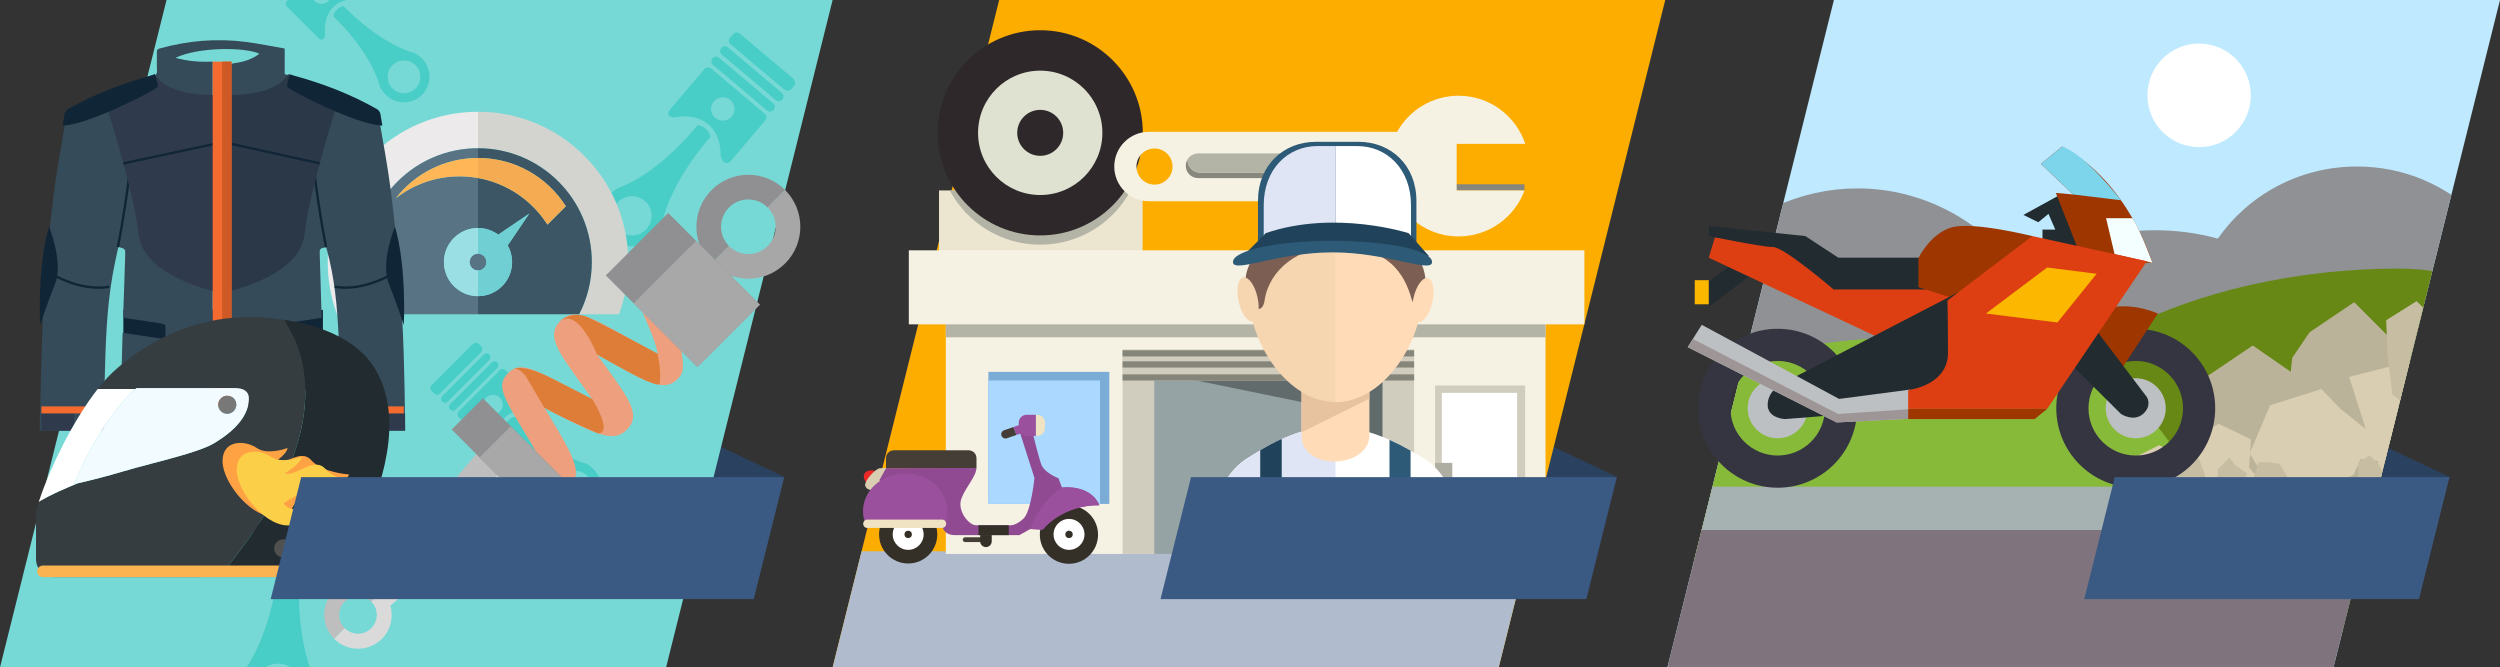 <?xml version="1.0" encoding="utf-8"?>
<!-- Generator: Adobe Illustrator 16.0.0, SVG Export Plug-In . SVG Version: 6.00 Build 0)  -->
<!DOCTYPE svg PUBLIC "-//W3C//DTD SVG 1.1//EN" "http://www.w3.org/Graphics/SVG/1.1/DTD/svg11.dtd">
<svg version="1.1" id="Layer_1" xmlns="http://www.w3.org/2000/svg" xmlns:xlink="http://www.w3.org/1999/xlink" x="0px" y="0px"
	 width="599px" height="159.902px" viewBox="0 0 599 159.902" enable-background="new 0 0 599 159.902" xml:space="preserve">
<rect x="0" y="0" width="599" height="159.902" fill="#333333" stroke="none"/>
<g>
	<polygon fill="#2B4160" points="587.354,114.497 572.308,107.37 569.839,117.262 	"/>
	<polygon fill="#2B4160" points="387.32,114.216 368.029,105.079 368.029,117.262 	"/>
	<polygon fill="#2B4160" points="187.822,114.216 168.532,105.079 168.532,117.262 	"/>
	<polygon fill="#BEE9FF" points="439.402,0 599,0 559.101,159.902 399.503,159.902 	"/>
	<polygon fill="#FCAD00" points="239.397,0 398.995,0 359.095,159.902 199.498,159.902 	"/>
	<polygon fill="#77D9D5" points="39.9,0 199.498,0 159.598,159.902 0,159.902 	"/>
	<g>
		<g>
			<defs>
				<polygon id="SVGID_1_" points="439.402,0 599,0 559.101,159.902 399.503,159.902 				"/>
			</defs>
			<clipPath id="SVGID_2_">
				<use xlink:href="#SVGID_1_"  overflow="visible"/>
			</clipPath>
			<g clip-path="url(#SVGID_2_)">
				<g>
					<path fill="#8F9194" d="M564.735,39.895c-13.854,0-26.072,6.848-33.342,17.279c-4.706-1.3-9.752-2.01-15.006-2.01
						c-12.457,0-23.761,3.969-32.057,10.416c-9.254-12.461-23.406-20.437-39.275-20.437c-27.884,0-50.488,24.625-50.488,55.001
						s22.604,55.001,50.488,55.001c20.397,0,37.961-13.173,45.931-32.133c7.285,3.868,16.011,6.122,25.401,6.122
						c13.706,0,26.017-4.803,34.458-12.428c4.33,1.56,9.005,2.406,13.889,2.406c22.295,0,40.365-17.736,40.365-39.609
						C605.102,57.625,587.03,39.895,564.735,39.895z"/>
					<path fill="#678815" d="M619.274,109.927c0,22.533-24.677,40.803-55.108,40.803s-81.956-18.387-81.956-40.924
						c0-22.534,42.392-45.454,92.525-45.454C605.168,64.351,619.274,87.394,619.274,109.927z"/>
					<path fill="#87BA39" d="M524.724,121.618c0,22.538-29.03,40.802-64.839,40.802c-35.808,0-60.91-27.69-60.91-50.224
						c0-22.538,25.103-31.382,60.91-31.382C495.693,80.814,524.724,99.083,524.724,121.618z"/>
					<rect x="399.691" y="126.632" fill="#7F737D" width="208.269" height="46.53"/>
					<g>
						<g>
							<polygon fill="#BBB29A" points="547.202,104.409 549.212,85.753 553.389,79.606 564.065,72.403 576.39,84.754 
								572.573,91.398 595.751,119.293 568.096,124.663 							"/>
						</g>
						<g>
							<polygon fill="#BBB29A" points="522.896,114.789 524.902,96.13 529.079,89.987 539.755,82.784 550.019,89.87 
								548.263,101.779 550.288,110.977 538.917,116.698 							"/>
						</g>
						<g>
							<polygon fill="#D9CEB1" points="543.912,116.551 539.014,108.672 543.912,97.094 556.202,93.216 560.725,97.907 
								568.4,104.044 563.882,113.769 555.593,117.937 							"/>
						</g>
						<g>
							<polygon fill="#D9CEB1" points="565.162,109.927 567.364,104.439 562.852,90.302 577.457,86.591 581.979,91.281 
								589.655,97.424 585.136,107.149 576.847,111.318 							"/>
						</g>
						<g>
							<polygon fill="#D9CEB1" points="569.106,115.632 570.715,104.617 572.451,98.983 580.238,93.728 584.883,98.983 
								587.599,106.149 589.076,112.855 580.786,117.023 							"/>
						</g>
						<g>
							<polygon fill="#D9CEB1" points="521.445,116.677 523.582,108.251 526.556,104.119 531.648,101.571 539.333,105.281 
								538.902,112.074 540.973,114.409 533.125,118.069 							"/>
						</g>
						<g>
							<polygon fill="#D9CEB1" points="507.104,121.779 509.241,113.353 512.221,109.216 517.312,106.668 524.993,110.384 
								524.562,117.175 526.632,119.51 518.784,123.171 							"/>
						</g>
						<g>
							<polygon fill="#D9CEB1" points="587.213,115.378 587.507,112.343 588.167,109.231 591.792,106.784 593.416,109.896 
								594.68,113.231 595.37,116.353 591.507,118.298 							"/>
						</g>
						<g>
							<polygon fill="#C6BDA2" points="563.994,117.023 565.075,113.998 564.948,110.875 567.75,109.119 570.197,111.541 
								571.461,114.876 572.152,118.003 568.288,119.942 							"/>
						</g>
						<g>
							<polygon fill="#C6BDA2" points="573.188,94.418 572.045,84.87 571.73,76.728 579.02,72.149 585.4,78.464 588.7,87.16 
								590.492,95.302 580.431,100.358 							"/>
						</g>
						<g>
							<polygon fill="#C6BDA2" points="520.688,115.49 521.764,112.47 521.643,109.343 524.44,107.586 526.892,110.013 
								528.156,113.349 528.841,116.47 524.983,118.41 							"/>
						</g>
						<g>
							<polygon fill="#C6BDA2" points="541.135,110.78 543.623,110.744 546.217,111.149 548.658,115.251 546.359,117.632 
								543.831,119.607 541.405,120.851 539.339,116.399 							"/>
						</g>
						<g>
							<polygon fill="#C6BDA2" points="534.156,109.627 535.542,111.464 538.389,113.379 537.298,117.053 534.896,115.845 
								533.359,116.505 531.43,116.257 531.379,112.475 							"/>
						</g>
						<g>
							<polygon fill="#C6BDA2" points="518.175,116.647 516.617,116.19 514.079,116.47 513.485,113.479 515.48,112.982 
								516.252,111.718 517.602,110.851 518.979,113.292 							"/>
						</g>
						<g>
							<polygon fill="#C6BDA2" points="598.035,114.078 599.584,114.719 602.177,114.719 602.562,117.811 600.503,118.095 
								599.63,119.287 598.198,120.018 596.98,117.394 							"/>
						</g>
					</g>
					<rect x="404.69" y="116.607" fill="#A6B1B1" width="208.269" height="10.381"/>
				</g>
			</g>
		</g>
		<g>
			<defs>
				<polygon id="SVGID_3_" points="439.402,0 599,0 559.101,159.902 399.503,159.902 				"/>
			</defs>
			<clipPath id="SVGID_4_">
				<use xlink:href="#SVGID_3_"  overflow="visible"/>
			</clipPath>
			<path clip-path="url(#SVGID_4_)" fill="none" d="M585.096,82.129c0,46.702-37.781,84.556-84.393,84.556
				c-46.61,0-84.394-37.854-84.394-84.556c0-46.695,37.783-84.551,84.394-84.551C547.312-2.422,585.096,35.433,585.096,82.129z"/>
		</g>
		<g>
			<defs>
				<polygon id="SVGID_5_" points="439.402,0 599,0 559.101,159.902 399.503,159.902 				"/>
			</defs>
			<clipPath id="SVGID_6_">
				<use xlink:href="#SVGID_5_"  overflow="visible"/>
			</clipPath>
			<ellipse clip-path="url(#SVGID_6_)" fill="#FFFFFF" cx="526.907" cy="22.843" rx="12.386" ry="12.412"/>
		</g>
	</g>
	<g>
		<polygon fill="#222C30" points="421.457,64.469 409.416,73.504 409.416,67.479 416.944,61.743 		"/>
		<rect x="406.061" y="67.133" fill="#FCB700" width="3.355" height="5.772"/>
		<polygon fill="#DD3F12" points="450.808,81.221 409.416,61.743 410.899,56.864 432.747,59.012 446.478,67.479 468.682,64.844 
			468.682,77.266 		"/>
		<path fill="#222C30" d="M461.413,69.362h-22.082c0,0-11.854-10.163-14.488-10.163c-2.634,0-15.427-2.634-15.427-2.634v-2.438
			l23.143,2.438l7.899,5.178h20.955V69.362L461.413,69.362z"/>
		<path fill="#9E3600" d="M486.931,56.565c0,0-14.3-3.574-19.381-2.067c-5.076,1.503-7.897,7.336-7.897,7.336v6.964l9.405,3.011
			C469.057,71.809,487.307,61.271,486.931,56.565z"/>
		<polygon fill="#222C30" points="493.951,46.473 484.804,51.494 488.373,53.25 490.815,51.24 492.444,55.006 489.378,55.006 
			489.378,59.022 499.221,61.778 		"/>
		<path fill="#9E3600" d="M515.714,62.966c0,0-5.645-19.381-21.635-27.848l-5.076,4.137l7.711,7.341l-4.137-0.377l5.146,13.048
			C497.723,59.266,501.794,63.535,515.714,62.966z"/>
		<path fill="#F4FFFF" d="M510.931,52.286h-6.314l2.031,8.604l9.065,2.075C515.714,62.966,513.206,55.91,510.931,52.286z"/>
		<path fill="#353542" d="M511.724,109.145c-6.254,0-11.324-5.071-11.324-11.331c0-6.253,5.071-11.33,11.324-11.33
			c6.26,0,11.33,5.076,11.33,11.33C523.054,104.074,517.982,109.145,511.724,109.145z M511.724,78.773
			c-10.513,0-19.041,8.522-19.041,19.041s8.528,19.046,19.041,19.046c10.519,0,19.041-8.527,19.041-19.046
			S522.242,78.773,511.724,78.773z"/>
		<path fill="#BCC0C3" d="M518.912,97.814c0,3.976-3.218,7.192-7.188,7.192c-3.969,0-7.188-3.217-7.188-7.192
			c0-3.968,3.219-7.188,7.188-7.188C515.694,90.627,518.912,93.846,518.912,97.814z"/>
		<path fill="#9E3600" d="M499.348,76.139c0,0,6.96-5.428,17.686-1.021L506.495,91.19L499.348,76.139z"/>
		<path fill="#222C30" d="M500.85,77.266l13.55,17.879c0,0,1.314,2.064-0.939,4.045c-2.259,1.974-5.27,0-5.27,0l-15.239-15.147
			L500.85,77.266z"/>
		<path fill="#353542" d="M425.934,109.145c-6.259,0-11.324-5.071-11.324-11.331c0-6.253,5.065-11.33,11.324-11.33
			c6.256,0,11.325,5.076,11.325,11.33C437.26,104.074,432.189,109.145,425.934,109.145z M425.934,78.773
			c-10.518,0-19.041,8.522-19.041,19.041s8.523,19.046,19.041,19.046c10.514,0,19.041-8.527,19.041-19.046
			C444.976,87.296,436.448,78.773,425.934,78.773z"/>
		<path fill="#BCC0C3" d="M433.123,97.814c0,3.976-3.219,7.192-7.188,7.192c-3.969,0-7.188-3.217-7.188-7.192
			c0-3.968,3.219-7.188,7.188-7.188C429.904,90.627,433.123,93.846,433.123,97.814z"/>
		<path fill="#222C30" d="M469.215,70.017l-42.676,22.116c0,0-3.01,1.691-3.01,4.89c0,3.204,4.137,3.391,4.137,3.391l30.853-2.446
			l15.335-16.371L469.215,70.017z"/>
		<g>
			<polygon fill="#BCC0C3" points="440.057,101.221 404.371,83.18 407.741,77.824 440.646,95.582 457.616,93.348 459.879,100.216 
							"/>
		</g>
		<g>
			<polygon fill="#9E9596" points="440.057,101.221 404.371,83.18 405.604,81.221 440.397,99.19 458.519,97.967 459.879,100.216 			
				"/>
		</g>
		<path fill="#DD3F12" d="M466.611,71.997l20.319-15.432l27.469,6.024l-23.895,35.377h-33.3v-4.518c0,0,9.533-1.005,9.533-8.909
			C466.738,76.641,466.611,71.997,466.611,71.997z"/>
		<polygon fill="#9E3600" points="487.494,100.413 457.205,100.413 457.205,97.967 490.505,97.967 		"/>
		<polygon fill="#FCB700" points="502.358,65.6 492.951,77.266 475.829,75.119 490.505,64.093 		"/>
		<path fill="#7DD5EC" d="M496.713,46.595l11.478,1.39c0,0-8.589-11.117-14.112-12.868l-5.076,4.137L496.713,46.595z"/>
	</g>
	<g>
		<g>
			<defs>
				<polygon id="SVGID_8_" points="239.397,0 398.995,0 359.095,159.902 199.498,159.902 				"/>
			</defs>
			<clipPath id="SVGID_9_">
				<use xlink:href="#SVGID_8_"  overflow="visible"/>
			</clipPath>
			<rect x="188.462" y="132.079" clip-path="url(#SVGID_9_)" fill="#B0BCCE" width="215.046" height="32.793"/>
		</g>
	</g>
	<g>
		<rect x="226.62" y="69.515" fill="#F6F2E3" width="143.688" height="63.203"/>
		<rect x="226.62" y="69.515" fill="#B4B4A6" width="143.688" height="11.304"/>
		<rect x="343.846" y="92.353" fill="#D0CCBE" width="21.584" height="40.365"/>
		<rect x="345.461" y="94.13" fill="#FFFFFF" width="18.036" height="38.589"/>
		<rect x="224.991" y="45.631" fill="#ECE5D0" width="48.783" height="26.908"/>
		<path fill="#B4B4A6" d="M249.235,58.626c9.386,0,17.538-5.264,21.675-12.995h-43.351
			C231.702,53.362,239.854,58.626,249.235,58.626z"/>
		<rect x="236.818" y="89.098" fill="#7BACD5" width="28.975" height="31.641"/>
		<rect x="236.818" y="91.169" fill="#AAD8FF" width="26.747" height="29.57"/>
		<rect x="321.744" y="46.078" fill="#B4B4A6" width="6.431" height="17"/>
		<path fill="#2E282A" d="M273.814,31.829c0,13.573-11.006,24.579-24.579,24.579c-13.574,0-24.575-11.005-24.575-24.579
			c0-13.58,11-24.584,24.575-24.584C262.809,7.244,273.814,18.249,273.814,31.829z"/>
		<path fill="#DFE2D1" d="M264.129,31.829c0,8.223-6.665,14.895-14.894,14.895c-8.224,0-14.894-6.672-14.894-14.895
			c0-8.229,6.669-14.899,14.894-14.899C257.464,16.929,264.129,23.6,264.129,31.829z"/>
		<circle fill="#2E282A" cx="249.235" cy="31.829" r="5.508"/>
		<rect x="268.971" y="83.779" fill="#D0CDBF" width="69.85" height="48.939"/>
		<rect x="276.57" y="89.098" fill="#95A3A4" width="54.651" height="43.62"/>
		<polygon fill="#616B6B" points="331.222,129.171 316.217,97.231 276.57,89.098 331.222,89.098 		"/>
		<rect x="268.971" y="83.779" fill="#D0CDBF" width="69.85" height="7.391"/>
		<rect x="268.971" y="89.693" fill="#86857A" width="69.85" height="1.477"/>
		<rect x="268.971" y="83.925" fill="#86857A" width="69.85" height="1.479"/>
		<rect x="268.971" y="86.585" fill="#86857A" width="69.85" height="1.482"/>
		<rect x="345.461" y="44.153" fill="#87877D" width="19.812" height="1.478"/>
		<path fill="#F6F2E3" d="M276.622,44.229c-2.386,0-4.325-1.939-4.325-4.325c0-2.392,1.939-4.325,4.325-4.325
			c2.385,0,4.324,1.935,4.324,4.325C280.946,42.291,279.007,44.229,276.622,44.229z M349.019,34.468h16.433
			c-2.229-6.701-8.543-11.532-15.99-11.532c-6.325,0-11.838,3.491-14.716,8.648h-59.453c-4.594,0-8.315,3.728-8.315,8.32
			c0,4.589,3.721,8.314,8.315,8.314h59.58c2.913,5.035,8.354,8.428,14.589,8.428c7.254,0,13.438-4.584,15.812-11.017h-16.255V34.468
			z"/>
		<rect x="217.752" y="59.976" fill="#F6F2E3" width="161.867" height="17.741"/>
		<rect x="343.846" y="110.912" fill="#AFAEA2" width="4.122" height="4.213"/>
		<g>
			<path fill="#87877D" d="M329.201,41.346H287.51c-1.63,0-2.955-1.325-2.955-2.959c0-0.083,0.005-0.163,0.01-0.244
				c-0.285,0.457-0.452,0.995-0.452,1.573c0,1.635,1.32,2.959,2.955,2.959h41.686c1.553,0,2.823-1.197,2.944-2.715
				C331.176,40.788,330.252,41.346,329.201,41.346z"/>
			<path fill="#B4B4A6" d="M287.51,41.346h41.691c1.051,0,1.975-0.559,2.498-1.386c0.01-0.082,0.015-0.164,0.015-0.244
				c0-1.635-1.325-2.954-2.959-2.954h-41.686c-1.056,0-1.975,0.553-2.502,1.381c-0.006,0.081-0.01,0.161-0.01,0.244
				C284.555,40.021,285.88,41.346,287.51,41.346z"/>
		</g>
	</g>
	<g>
		<g>
			<path fill="#FFFFFF" d="M298.475,110.053c-5.67,3.686-8.021,11.595-11.346,20.965c4.548,3.173,9.574,5.707,14.949,7.468
				c4.97-4.188,11.671-2.691,17.929-2.691c5.279-8.213,12.29-2.48,17.936,2.691c5.354-1.757,10.365-4.279,14.898-7.438
				c-3.314-9.41-5.624-17.4-11.365-20.995c-9.817-6.147-15.727-7.62-21.523-7.701C314.029,102.271,308.221,103.724,298.475,110.053z
				"/>
			<path fill="#E0E5F6" d="M298.475,110.053c-5.67,3.686-8.021,11.595-11.346,20.965c4.528,3.157,9.533,5.686,14.889,7.446
				c5.65,1.863,11.691-2.324,17.971-2.324v-33.788h-0.036C314.029,102.271,308.221,103.724,298.475,110.053z"/>
			<path fill="#2D5A77" d="M307.049,105.231v25.025h25.874v-24.868c1.563,0.7,3.233,1.548,5.051,2.572v30.515
				c-5.792,1.902-11.888,2.862-17.984,2.862c-4.457-4.07-12.179-4.472-17.99-6.386v-27.076
				C303.814,106.814,305.484,105.942,307.049,105.231z"/>
			<path fill="#20435B" d="M307.049,105.231v25.025h12.939v11.082c-6.143,0-12.179-0.964-17.99-2.878v-30.584
				C303.814,106.814,305.484,105.942,307.049,105.231z"/>
		</g>
		<path fill="#FFDCB7" d="M311.845,80.743h16.265v23.528c0,7.938-16.265,8.854-16.265,0V80.743z"/>
		<polygon fill="#E7C49F" points="328.105,95.515 328.105,92.505 311.845,92.505 311.845,103.581 		"/>
		<path fill="#F6D5B1" d="M319.973,50.818c34.448,0,20.483,45.509,0,45.509C299.495,96.327,285.53,50.818,319.973,50.818z"/>
		<path fill="#FFDCB7" d="M319.973,50.818c34.448,0,20.483,45.509,0,45.509V50.818z"/>
		<path fill="#7C5E53" d="M302.998,71.991c-0.583,4.087-4.249,1.396-4.518-2.381s0.101-4.417,1.583-7.924
			c1.482-3.503,10.112-8.7,20.067-8.7c9.95,0,18.488,6.543,19.97,9.239c1.482,2.699,1.812,5.618,1.138,8.045
			c-0.676,2.427-2.248,4.117-3.097,1.132c-2.903-10.198-10.371-12.178-17.757-12.305C311.307,58.935,304.064,64.555,302.998,71.991z
			"/>
		<g>
			
				<ellipse transform="matrix(-0.976 -0.217 0.217 -0.976 658.133 215.89)" fill="#FFDCB7" cx="340.943" cy="71.739" rx="2.322" ry="5.384"/>
			<path fill="#F6D5B1" d="M297.865,66.479c-1.254,0.278-1.751,2.856-1.101,5.761c0.645,2.904,2.183,5.03,3.436,4.752
				c1.255-0.28,1.745-2.859,1.102-5.762C300.657,68.327,299.115,66.199,297.865,66.479z"/>
		</g>
		<path fill="#2D5A77" d="M339.374,58.448h-37.965v-10.28c0-8.676,6.203-14.188,13.853-14.188h10.26
			c7.649,0,13.853,5.512,13.853,14.188V58.448z"/>
		<g>
			<path fill="#E0E5F6" d="M315.668,34.996c-7.112,0-12.879,5.512-12.879,14.188v10.278h17.183V34.996H315.668z"/>
			<path fill="#FFFFFF" d="M338.074,49.184c0-8.676-5.767-14.188-12.878-14.188h-5.225v24.467h18.103V49.184z"/>
		</g>
		<path fill="#20435B" d="M342.425,61.412l-4.929-5.548c0,0-17.701-5.68-34.229,0l-4.869,4.915
			C298.399,60.779,320.739,56.748,342.425,61.412z"/>
		<path fill="#2D5A77" d="M319.267,60.464c13.144,0,23.858,5.111,23.858,2.314c0-2.802-10.716-5.082-23.858-5.082
			c-13.137,0-23.854,2.28-23.854,5.082C295.414,65.575,306.13,60.464,319.267,60.464z"/>
	</g>
	<g>
		<g>
			<defs>
				<polygon id="SVGID_10_" points="39.9,0 199.498,0 159.598,159.902 0,159.902 				"/>
			</defs>
			<clipPath id="SVGID_11_">
				<use xlink:href="#SVGID_10_"  overflow="visible"/>
			</clipPath>
			<path clip-path="url(#SVGID_11_)" fill="#49CDC7" d="M74.256-15.32c0.365,0.364,0.173,1.091-0.193,1.457l-9.802,9.821
				c-0.366,0.366-0.924,0.396-1.29,0.031l-0.7-0.706c-0.365-0.365-0.365-0.954,0-1.325l9.797-9.816
				c0.365-0.366,1.122-0.528,1.487-0.163L74.256-15.32z"/>
		</g>
		<g>
			<defs>
				<polygon id="SVGID_12_" points="39.9,0 199.498,0 159.598,159.902 0,159.902 				"/>
			</defs>
			<clipPath id="SVGID_13_">
				<use xlink:href="#SVGID_12_"  overflow="visible"/>
			</clipPath>
			<path clip-path="url(#SVGID_13_)" fill="#49CDC7" d="M76.139-13.437c0.366,0.365,0.366,0.959,0,1.326l-9.965,9.983
				c-0.365,0.365-0.959,0.365-1.319,0l-0.01-0.004c-0.366-0.366-0.366-0.959,0-1.326l9.964-9.983c0.366-0.366,0.96-0.366,1.325,0
				L76.139-13.437z"/>
		</g>
		<g>
			<defs>
				<polygon id="SVGID_14_" points="39.9,0 199.498,0 159.598,159.902 0,159.902 				"/>
			</defs>
			<clipPath id="SVGID_15_">
				<use xlink:href="#SVGID_14_"  overflow="visible"/>
			</clipPath>
			<path clip-path="url(#SVGID_15_)" fill="#49CDC7" d="M78.048-11.518c0.366,0.365,0.366,0.959,0,1.324l-9.96,9.98
				c-0.365,0.365-0.959,0.365-1.325,0l-0.005-0.006c-0.365-0.366-0.365-0.959,0-1.324l9.965-9.979c0.366-0.365,0.955-0.37,1.32,0
				L78.048-11.518z"/>
		</g>
		<g>
			<defs>
				<polygon id="SVGID_16_" points="39.9,0 199.498,0 159.598,159.902 0,159.902 				"/>
			</defs>
			<clipPath id="SVGID_17_">
				<use xlink:href="#SVGID_16_"  overflow="visible"/>
			</clipPath>
			<path clip-path="url(#SVGID_17_)" fill="#49CDC7" d="M78.667,0.238c-0.914,0.914-2.391,0.914-3.305,0
				c-0.914-0.914-0.914-2.396,0-3.309c0.914-0.92,2.391-0.92,3.305-0.006C79.581-2.158,79.581-0.675,78.667,0.238z M68.753,0.238
				c-0.361,0.365-0.361,0.96,0,1.325l7.604,7.613c0.36,0.366,0.883,0.437,1.152,0.162c0.274-0.269,0.442-0.914,0.37-1.421
				c0,0-0.518-3.721,1.944-6.191c2.462-2.468,6.178-1.949,6.178-1.949c0.513,0.071,1.229-0.168,1.589-0.534
				c0.365-0.366,0.365-0.959,0-1.325l-7.599-7.613c-0.365-0.366-0.959-0.366-1.325,0L68.753,0.238z"/>
		</g>
		<g>
			<defs>
				<polygon id="SVGID_18_" points="39.9,0 199.498,0 159.598,159.902 0,159.902 				"/>
			</defs>
			<clipPath id="SVGID_19_">
				<use xlink:href="#SVGID_18_"  overflow="visible"/>
			</clipPath>
			<path clip-path="url(#SVGID_19_)" fill="#49CDC7" d="M99.571,21.179c-1.528,1.532-4.005,1.532-5.538,0
				c-1.528-1.529-1.528-4.017,0-5.544c1.533-1.533,4.01-1.533,5.538,0C101.099,17.163,101.099,19.65,99.571,21.179z M98.952,12.604
				v-0.005c-0.371-0.289-0.203-0.041-0.324-0.081c-0.046-0.017-0.072-0.017-0.117-0.026c-8.848-3-16.138-11.016-16.138-11.016
				c-0.939,0.051-1.665,0.838-1.665,0.838s-0.787,0.67-0.843,1.608c0,0,8.609,7.869,11.137,16.641l0.01-0.005
				c0.096,0.568,0.792,1.531,1.416,2.156c2.396,2.396,6.294,2.416,8.691,0.016c2.396-2.401,2.365-6.32-0.031-8.717
				C100.469,13.391,99.515,12.701,98.952,12.604z"/>
		</g>
		<g>
			<defs>
				<polygon id="SVGID_20_" points="39.9,0 199.498,0 159.598,159.902 0,159.902 				"/>
			</defs>
			<clipPath id="SVGID_21_">
				<use xlink:href="#SVGID_20_"  overflow="visible"/>
			</clipPath>
			<g clip-path="url(#SVGID_21_)">
				<path fill="#49CDC7" d="M115.364,83.042c0.365,0.366,0.173,1.098-0.193,1.462l-9.802,9.818c-0.36,0.366-0.924,0.396-1.29,0.031
					l-0.7-0.701c-0.365-0.366-0.365-0.96,0-1.325l9.802-9.817c0.366-0.364,1.117-0.532,1.482-0.168L115.364,83.042z"/>
				<path fill="#49CDC7" d="M117.247,84.931c0.365,0.365,0.365,0.96,0,1.324l-9.964,9.98c-0.365,0.365-0.959,0.365-1.32,0
					l-0.01-0.006c-0.361-0.364-0.366-0.958,0.005-1.324l9.96-9.979c0.365-0.365,0.959-0.365,1.324-0.006L117.247,84.931z"/>
				<path fill="#49CDC7" d="M119.16,86.845c0.366,0.364,0.361,0.959,0,1.324l-9.965,9.979c-0.365,0.371-0.959,0.371-1.325,0
					l-0.005-0.005c-0.365-0.365-0.365-0.959,0-1.326l9.965-9.979c0.366-0.364,0.955-0.364,1.32,0L119.16,86.845z"/>
				<path fill="#49CDC7" d="M119.775,98.602c-0.909,0.914-2.391,0.914-3.305,0c-0.909-0.914-0.909-2.396,0-3.311
					c0.914-0.914,2.396-0.914,3.305,0C120.688,96.205,120.688,97.688,119.775,98.602z M109.866,98.602
					c-0.365,0.364-0.365,0.959,0,1.324l7.599,7.615c0.36,0.365,0.883,0.441,1.157,0.167c0.269-0.273,0.437-0.914,0.365-1.426
					c0,0-0.518-3.72,1.944-6.188c2.467-2.472,6.183-1.954,6.183-1.954c0.508,0.071,1.223-0.167,1.584-0.533
					c0.365-0.361,0.365-0.959,0-1.32l-7.599-7.62c-0.365-0.36-0.959-0.36-1.325,0L109.866,98.602z"/>
				<path fill="#49CDC7" d="M140.678,119.546c-1.527,1.527-4.005,1.527-5.533,0c-1.533-1.532-1.528-4.016,0-5.549
					s4.006-1.533,5.533,0C142.207,115.53,142.207,118.013,140.678,119.546z M140.059,110.967h0.006
					c-0.375-0.294-0.203-0.045-0.325-0.086c-0.051-0.016-0.076-0.016-0.122-0.025c-8.848-2.999-16.137-11.016-16.137-11.016
					c-0.934,0.056-1.665,0.837-1.665,0.837s-0.787,0.671-0.837,1.61c0,0,8.604,7.868,11.137,16.646l0.005-0.011
					c0.096,0.568,0.792,1.533,1.416,2.157c2.396,2.401,6.3,2.421,8.69,0.021c2.401-2.401,2.371-6.32-0.025-8.722
					C141.582,111.754,140.623,111.064,140.059,110.967z"/>
			</g>
		</g>
		<g>
			<defs>
				<polygon id="SVGID_22_" points="39.9,0 199.498,0 159.598,159.902 0,159.902 				"/>
			</defs>
			<clipPath id="SVGID_23_">
				<use xlink:href="#SVGID_22_"  overflow="visible"/>
			</clipPath>
			<g clip-path="url(#SVGID_23_)">
				<path fill="#49CDC7" d="M68.626,68.422c-0.401,0.474-1.294,0.315-1.767-0.085L54.144,57.615
					c-0.477-0.396-0.569-1.066-0.168-1.538l0.772-0.904c0.401-0.473,1.107-0.531,1.584-0.132l12.716,10.716
					c0.477,0.4,0.746,1.289,0.345,1.762L68.626,68.422z"/>
				<path fill="#49CDC7" d="M66.555,70.859c-0.401,0.473-1.112,0.534-1.583,0.132l-12.93-10.899c-0.477-0.4-0.533-1.105-0.132-1.578
					l0.005-0.011c0.401-0.472,1.112-0.532,1.584-0.132L66.433,69.27c0.472,0.399,0.528,1.105,0.132,1.578L66.555,70.859z"/>
				<path fill="#49CDC7" d="M64.454,73.332c-0.401,0.478-1.112,0.533-1.584,0.133L49.94,62.565
					c-0.477-0.401-0.533-1.106-0.132-1.579l0.005-0.005c0.401-0.479,1.112-0.533,1.584-0.132l12.934,10.897
					c0.472,0.397,0.533,1.106,0.132,1.579L64.454,73.332z"/>
				<path fill="#49CDC7" d="M50.453,75.246c-1.188-0.995-1.335-2.761-0.33-3.944c1.005-1.183,2.777-1.329,3.96-0.33
					c1.188,0.994,1.335,2.762,0.33,3.943C53.408,76.099,51.636,76.246,50.453,75.246z M49.468,63.408
					c-0.472-0.397-1.188-0.335-1.588,0.136l-8.351,9.833c-0.401,0.473-0.442,1.103-0.086,1.396c0.355,0.3,1.137,0.432,1.741,0.294
					c0,0,4.401-0.985,7.6,1.711c3.198,2.695,2.949,7.183,2.949,7.183c-0.035,0.614,0.325,1.442,0.792,1.844
					c0.472,0.396,1.188,0.335,1.584-0.138l8.355-9.833c0.401-0.472,0.34-1.183-0.132-1.58L49.468,63.408z"/>
				<path fill="#49CDC7" d="M27.473,102.297c-1.98-1.676-2.229-4.63-0.548-6.609c1.68-1.98,4.65-2.229,6.635-0.554
					c1.985,1.669,2.229,4.63,0.548,6.608C32.427,103.724,29.458,103.967,27.473,102.297z M37.671,100.698l0.005,0.005
					c0.31-0.477,0.031-0.249,0.066-0.396c0.015-0.057,0.01-0.086,0.02-0.147c2.71-10.863,11.579-20.366,11.579-20.366
					c-0.162-1.111-1.167-1.902-1.167-1.902s-0.883-0.873-2.01-0.844c0,0-8.564,11.062-18.808,14.96l0.01,0.005
					c-0.67,0.172-1.751,1.102-2.437,1.908c-2.634,3.098-2.269,7.763,0.838,10.381c3.112,2.619,7.797,2.193,10.432-0.907
					C36.879,102.592,37.61,101.384,37.671,100.698z"/>
			</g>
		</g>
		<g>
			<defs>
				<polygon id="SVGID_24_" points="39.9,0 199.498,0 159.598,159.902 0,159.902 				"/>
			</defs>
			<clipPath id="SVGID_25_">
				<use xlink:href="#SVGID_24_"  overflow="visible"/>
			</clipPath>
			<g clip-path="url(#SVGID_25_)">
				<path fill="#49CDC7" d="M189.533,21.422c-0.401,0.473-1.289,0.313-1.767-0.087L175.05,10.614
					c-0.478-0.396-0.569-1.066-0.168-1.539l0.771-0.903c0.401-0.472,1.112-0.532,1.584-0.132l12.721,10.716
					c0.472,0.402,0.741,1.29,0.34,1.763L189.533,21.422z"/>
				<path fill="#49CDC7" d="M187.462,23.858c-0.401,0.472-1.112,0.527-1.584,0.131l-12.929-10.897
					c-0.477-0.401-0.533-1.107-0.132-1.579l0.005-0.011c0.401-0.471,1.112-0.531,1.584-0.132l12.934,10.9
					c0.472,0.401,0.533,1.105,0.132,1.579L187.462,23.858z"/>
				<path fill="#49CDC7" d="M185.36,26.331c-0.401,0.473-1.112,0.533-1.584,0.132l-12.929-10.898
					c-0.477-0.401-0.533-1.107-0.132-1.579l0.005-0.004c0.401-0.479,1.112-0.533,1.584-0.139l12.934,10.905
					c0.472,0.396,0.533,1.106,0.132,1.578L185.36,26.331z"/>
				<path fill="#49CDC7" d="M171.36,28.244c-1.188-1-1.33-2.762-0.33-3.944c1.005-1.184,2.776-1.329,3.959-0.331
					c1.188,0.995,1.335,2.763,0.331,3.945C174.319,29.097,172.543,29.244,171.36,28.244z M170.375,16.406
					c-0.472-0.396-1.188-0.335-1.584,0.132l-8.356,9.837c-0.401,0.474-0.437,1.103-0.086,1.396c0.355,0.299,1.137,0.431,1.741,0.294
					c0,0,4.401-0.99,7.599,1.71c3.198,2.689,2.949,7.183,2.949,7.183c-0.035,0.615,0.325,1.442,0.792,1.843
					c0.472,0.396,1.187,0.337,1.588-0.137l8.35-9.833c0.401-0.472,0.345-1.182-0.127-1.578L170.375,16.406z"/>
				<path fill="#49CDC7" d="M148.38,55.295c-1.98-1.675-2.229-4.629-0.548-6.608s4.65-2.229,6.635-0.559
					c1.985,1.676,2.233,4.636,0.548,6.614C153.334,56.717,150.364,56.967,148.38,55.295z M158.578,53.696l0.005,0.005
					c0.314-0.478,0.03-0.249,0.066-0.396c0.015-0.062,0.01-0.092,0.02-0.146c2.711-10.864,11.579-20.367,11.579-20.367
					c-0.157-1.117-1.167-1.903-1.167-1.903s-0.883-0.873-2.01-0.844c0,0-8.564,11.062-18.803,14.96l0.005,0.005
					c-0.665,0.173-1.751,1.103-2.437,1.909c-2.635,3.097-2.269,7.762,0.837,10.38c3.112,2.62,7.797,2.193,10.432-0.907
					C157.791,55.59,158.522,54.382,158.578,53.696z"/>
			</g>
		</g>
		<g>
			<defs>
				<polygon id="SVGID_26_" points="39.9,0 199.498,0 159.598,159.902 0,159.902 				"/>
			</defs>
			<clipPath id="SVGID_27_">
				<use xlink:href="#SVGID_26_"  overflow="visible"/>
			</clipPath>
			<g clip-path="url(#SVGID_27_)">
				<path fill="#49CDC7" d="M83.337,108.642c-0.071,0.74-1.056,1.192-1.792,1.122l-19.873-1.854
					c-0.741-0.064-1.294-0.664-1.218-1.406l0.137-1.431c0.071-0.741,0.731-1.29,1.472-1.219l19.873,1.862
					c0.742,0.071,1.614,0.762,1.538,1.505L83.337,108.642z"/>
				<path fill="#49CDC7" d="M82.967,112.459c-0.071,0.741-0.731,1.289-1.467,1.22l-20.204-1.873
					c-0.741-0.067-1.284-0.727-1.213-1.473v-0.01c0.071-0.741,0.731-1.289,1.472-1.224l20.204,1.884
					c0.741,0.064,1.279,0.725,1.208,1.466V112.459L82.967,112.459z"/>
				<path fill="#49CDC7" d="M82.586,116.343c-0.071,0.741-0.726,1.285-1.467,1.219l-20.199-1.863
					c-0.746-0.071-1.29-0.726-1.213-1.472v-0.011c0.071-0.747,0.731-1.29,1.472-1.224l20.204,1.874
					c0.736,0.066,1.279,0.72,1.208,1.462L82.586,116.343z"/>
				<path fill="#49CDC7" d="M70.119,127.856c-1.848-0.167-3.204-1.808-3.026-3.665c0.183-1.854,1.828-3.218,3.676-3.051
					c1.853,0.167,3.203,1.808,3.025,3.659C73.611,126.658,71.967,128.023,70.119,127.856z M61.032,116.856
					c-0.736-0.066-1.401,0.48-1.472,1.223l-1.493,15.462c-0.076,0.741,0.32,1.386,0.873,1.438c0.558,0.045,1.421-0.361,1.924-0.914
					c0,0,3.66-4.005,8.66-3.56c4.99,0.452,7.807,5.036,7.807,5.036c0.386,0.63,1.304,1.198,2.036,1.266
					c0.736,0.064,1.396-0.483,1.467-1.225l1.502-15.412c0.072-0.734-0.472-1.396-1.203-1.466L61.032,116.856z"/>
				<path fill="#49CDC7" d="M66.007,170.243c-3.096-0.264-5.366-2.985-5.066-6.081c0.3-3.102,3.056-5.396,6.152-5.132
					c3.097,0.27,5.361,2.995,5.056,6.086C71.85,168.212,69.098,170.506,66.007,170.243z M74.936,161.639h0.01
					c-0.02-0.682-0.137-0.265-0.203-0.433c-0.025-0.065-0.051-0.097-0.081-0.157c-4.756-12.508-2.528-27.956-2.528-27.956
					c-0.919-0.983-2.452-1.07-2.452-1.07s-1.467-0.249-2.553,0.553c0,0-0.863,16.777-8.284,27.676h0.015
					c-0.543,0.635-0.975,2.295-1.097,3.559c-0.472,4.857,3.087,9.163,7.939,9.573c4.848,0.406,9.157-3.247,9.63-8.091
					C75.454,164.034,75.347,162.349,74.936,161.639z"/>
			</g>
		</g>
	</g>
	<g>
		<g>
			<path fill="#D3D4CF" d="M114.531,26.778v8.736c15.061,0,27.269,12.213,27.269,27.279c0,4.502-1.096,8.751-3.03,12.498h9.538
				c1.436-3.894,2.228-8.101,2.228-12.498C150.537,42.904,134.415,26.778,114.531,26.778z"/>
			<path fill="#EDEAEB" d="M114.531,35.514v-8.736c-19.889,0-36.011,16.126-36.011,36.016c0,4.396,0.792,8.604,2.234,12.498h9.533
				c-1.934-3.747-3.031-7.996-3.031-12.498C87.256,47.727,99.464,35.514,114.531,35.514z"/>
			<path fill="#577384" d="M112.516,62.793c0,1.112,0.903,2.016,2.015,2.016v-4.03C113.419,60.779,112.516,61.681,112.516,62.793z"
				/>
			<path fill="#577384" d="M116.541,62.793c0-1.112-0.898-2.015-2.01-2.015v4.03C115.643,64.809,116.541,63.906,116.541,62.793z"/>
			<path fill="#577384" d="M106.364,62.793c0-4.513,3.655-8.167,8.168-8.167v-11.97c-1.432-0.254-2.904-0.402-4.412-0.402
				c-5.761,0-11.066,1.959-15.29,5.244c4.563-5.873,11.686-9.648,19.701-9.648v-2.335c-15.067,0-27.275,12.213-27.275,27.279
				c0,4.502,1.097,8.751,3.031,12.498h24.244v-4.33C110.018,70.961,106.364,67.301,106.364,62.793z"/>
			<path fill="#3C5665" d="M114.531,35.514v2.335c8.853,0,16.62,4.613,21.046,11.567l-4.411,4.406
				c-3.67-5.767-9.65-9.918-16.635-11.167v11.97c1.817,0,3.487,0.6,4.843,1.604l7.442-5.051l-5.167,7.619
				c0.665,1.179,1.051,2.543,1.051,3.995c0,4.508-3.66,8.168-8.167,8.168v4.33h24.239c1.934-3.747,3.03-7.996,3.03-12.498
				C141.8,47.727,129.592,35.514,114.531,35.514z"/>
			<path fill="#9ADFE4" d="M106.364,62.793c0,4.508,3.655,8.168,8.168,8.168v-6.152c-1.112,0-2.015-0.903-2.015-2.016
				s0.903-2.015,2.015-2.015v-6.153C110.018,54.626,106.364,58.281,106.364,62.793z"/>
			<path fill="#70CFD2" d="M116.541,62.793c0,1.112-0.898,2.016-2.01,2.016v6.152c4.507,0,8.167-3.66,8.167-8.168
				c0-1.452-0.386-2.816-1.051-3.995l5.167-7.619l-7.442,5.051c-1.355-1.005-3.026-1.604-4.843-1.604v6.153
				C115.643,60.779,116.541,61.681,116.541,62.793z"/>
			<path fill="#F4AB51" d="M131.166,53.823l4.411-4.406c-4.426-6.954-12.193-11.567-21.046-11.567v4.807
				C121.516,43.905,127.496,48.057,131.166,53.823z"/>
			<path fill="#FFB657" d="M94.83,47.498c4.223-3.284,9.528-5.244,15.29-5.244c1.508,0,2.98,0.147,4.412,0.402v-4.807
				C106.516,37.849,99.393,41.625,94.83,47.498z"/>
		</g>
		<g>
			<g>
				<path fill="#908F91" d="M174.679,49.701c2.559-2.553,6.696-2.553,9.249,0l4.183-4.177c-4.863-4.868-12.747-4.868-17.61,0
					c-4.863,4.863-4.863,12.747,0,17.609l4.177-4.178C172.126,56.397,172.126,52.255,174.679,49.701z"/>
				<path fill="#A7A7A7" d="M188.112,45.524l-4.183,4.177c2.559,2.554,2.559,6.696,0,9.254c-2.553,2.554-6.69,2.554-9.244,0
					l-4.183,4.178c4.863,4.863,12.746,4.863,17.61,0C192.974,58.271,192.974,50.387,188.112,45.524z"/>
			</g>
			<g>
				<path fill="none" d="M88.962,150.512c1.756-1.757,1.761-4.609,0-6.366l-6.361,6.366
					C84.357,152.273,87.206,152.273,88.962,150.512z"/>
				<path fill="none" d="M82.601,144.146c-1.761,1.757-1.761,4.609,0,6.366l6.361-6.366
					C87.206,142.389,84.357,142.389,82.601,144.146z"/>
				<path fill="#BEBEBE" d="M82.601,144.146c1.756-1.757,4.604-1.757,6.361,0l32.792-32.797l-5.305-5.307l-28.447,33.534
					c-2.736-0.782-5.797-0.131-7.949,2.021c-3.163,3.167-3.163,8.3,0,11.463l2.548-2.548
					C80.84,148.755,80.84,145.902,82.601,144.146z"/>
				<path fill="#DADADA" d="M93.535,145.105l33.524-28.453l-5.305-5.304l-32.792,32.797c1.761,1.757,1.756,4.609,0,6.365
					c-1.756,1.762-4.604,1.762-6.361,0l-2.548,2.549c3.162,3.162,8.294,3.162,11.457,0
					C93.662,150.902,94.312,147.846,93.535,145.105z"/>
			</g>
			<g>
				<g>
					<path fill="#ED9F7E" d="M131.527,114.744c-0.117-1.665-3.706-7.604-5.848-11.158c-5.244-8.681-6.823-11.3-3.944-14.178
						c2.771-2.772,5.502-1.351,14.563,3.354c1.589,0.827,3.64,1.895,5.599,2.849c-0.838-1.193-1.7-2.386-2.441-3.401
						c-5.924-8.167-8.63-11.894-5.193-15.331c3.224-3.228,7.274-0.954,16.138,4.026c2.142,1.203,4.975,2.792,7.153,3.833
						c-0.538-3.757-3.285-8.457-4.843-13.468l6.203-3.224c6.026,19.331,4.98,20.919,3.868,22.29
						c-3.153,3.89-7.34,1.539-16.513-3.613c-0.975-0.549-2.092-1.179-3.229-1.798c0.68,0.955,1.355,1.89,1.954,2.712
						c5.924,8.167,8.63,11.893,5.193,15.329c-3.122,3.122-7.036,1.33-17.894-4.314l-1.857-0.965l0.985,1.645
						c6.269,10.375,8.275,14.132,5.051,17.355l-3.954-3.954C131.654,113.597,131.511,114.495,131.527,114.744z"/>
				</g>
				<polygon fill="#908F91" points="130.186,124.875 108.231,102.917 115.708,95.434 137.664,117.398 				"/>
				
					<rect x="115.486" y="108.209" transform="matrix(-0.707 -0.707 0.707 -0.707 135.309 283.051)" fill="#A8A8A8" width="21.604" height="10.575"/>
				<polygon fill="#908F91" points="167.101,87.957 145.146,65.992 160.1,51.032 182.06,72.997 				"/>
				<polygon fill="#A8A8A8" points="167.101,87.957 151.826,72.677 166.781,57.717 182.06,72.997 				"/>
				<path fill="#DE7D37" d="M143.039,84.926c0,0-4.386-11.168-8.777-8.046c0,0,2.848-2.614,6.817-0.767
					c3.97,1.848,16.473,8.625,16.473,8.625s0.994,4.366,0.487,7.365c0,0-0.985,0.477-6.889-2.686
					C145.248,86.26,143.039,84.926,143.039,84.926z"/>
				<path fill="#DE7D37" d="M141.897,95.612c0,0,5.092,8.081,1.411,8.223c0,0-8.706-3.73-12.873-6.146l-4.493-7.609
					c0,0-1.351-1.756-2.64-1.782c0,0,2.112-1.081,8.925,2.376C137.577,93.388,141.897,95.612,141.897,95.612z"/>
			</g>
		</g>
		<g>
			<rect x="29.554" y="74.251" fill="#102637" width="47.813" height="11.63"/>
			<g>
				<path fill="#354B5A" d="M29.376,79.728l10.27,1.558c0-1.136,0.035-2.212-0.036-3.278c-0.01-0.173-0.482-0.411-0.767-0.457
					c-2.833-0.457-5.665-0.908-8.508-1.288c-0.706-0.098-0.848-0.342-0.817-1.002c0.183-4.71,0.33-9.421,0.477-14.132
					c0.051-1.486,0.035-1.486-1.645-1.979c-0.447,2.168-0.949,4.309-1.33,6.472c-1.518,8.543-1.731,17.188-1.949,25.829
					c-0.092,3.588-0.162,7.183-0.249,10.767c-0.01,0.306-0.046,0.609-0.071,0.966H9.523c0-0.335-0.01-0.66,0-0.991
					c0.279-9.609,0.37-19.229,0.899-28.822c0.457-8.285,1.213-16.559,2.193-24.793c0.848-7.116,2.188-14.167,3.355-21.244
					c0.066-0.406,0.431-0.894,0.797-1.101c6.188-3.508,12.782-6.031,19.64-7.89c0.893-0.243,1.274-0.589,1.213-1.573
					c-0.097-1.427-0.005-2.868-0.031-4.306c-0.01-0.498,0.173-0.716,0.64-0.842c6.817-1.898,13.736-2.493,20.751-1.568
					c3.082,0.405,6.138,1.034,9.234,1.573v6.127c1.371,0.392,2.69,0.757,4,1.144c6.117,1.816,12.015,4.158,17.569,7.314
					c0.39,0.224,0.787,0.735,0.863,1.172c1.061,6.208,2.243,12.401,3.04,18.641c0.884,6.897,1.503,13.833,2.061,20.767
					c0.949,11.769,1.203,23.564,1.315,35.361v1.005H81.799c-0.02-0.319-0.051-0.65-0.061-0.979
					c-0.203-7.361-0.305-14.732-0.635-22.087c-0.309-6.798-0.964-13.568-2.757-20.169c-0.066-0.237-0.147-0.472-0.223-0.699
					c-1.528,0.335-1.559,0.354-1.513,1.781c0.137,4.614,0.284,9.233,0.421,13.853c0.01,0.401,0,0.803,0,1.29l-9.924,1.528v3.604
					l10.259-1.547c0,1.711-0.02,3.33,0.005,4.943c0.036,1.782,0.076,3.559,0.188,5.335c0.041,0.654-0.167,1.107-0.696,1.396
					c-2.015,1.102-3.964,2.396-6.091,3.219c-4.904,1.889-10.071,2.56-15.305,2.747c-0.086,0.004-0.178-0.021-0.381-0.051
					c-0.015-0.315-0.051-0.639-0.051-0.969c0-26.661,0.005-53.316-0.021-79.978c-0.005-0.914,0.33-1.132,1.147-1.237
					c2.142-0.295,4.193-0.884,5.98-2.265c-3.366-1.583-14.447-1.695-20.087,0.984c3.005,0.848,5.909,1.021,8.904,0.919v82.581
					c-1.066-0.058-2.148-0.071-3.213-0.178c-4.858-0.497-9.65-1.325-14.097-3.452c-1.477-0.707-2.822-1.696-4.208-2.596
					c-0.193-0.122-0.371-0.446-0.365-0.675C29.158,86.931,29.27,83.413,29.376,79.728z"/>
			</g>
			<g>
				<path fill="#102637" d="M77.85,59.286c-0.015-0.071-1.472-7.057-2.782-17.519l0.569-0.097
					c1.305,10.433,2.751,17.392,2.767,17.462L77.85,59.286z"/>
			</g>
			<g>
				<path fill="#102637" d="M28.519,59.286l-0.558-0.153c0.015-0.07,1.462-7.029,2.767-17.462l0.568,0.097
					C29.986,52.229,28.529,59.215,28.519,59.286z"/>
			</g>
			<path fill="#2B3848" d="M81.657,22.112c0,0-7.539,23.229-8.686,33.96C71.824,66.798,52.95,70.235,52.95,70.235l-0.964-3.056
				l0.964-44.488c0,0,12.599,1.01,16.122-4.919L81.657,22.112z"/>
			<path fill="#2F3B4C" d="M24.508,22.112c0,0,7.543,23.229,8.686,33.96c1.147,10.726,20.021,14.163,20.021,14.163l0.969-3.056
				l-0.969-44.488c0,0-12.6,1.01-16.117-4.919L24.508,22.112z"/>
			<g>
				<polygon fill="#102637" points="29.615,39.433 29.493,38.875 53.463,33.742 76.672,38.875 76.55,39.433 53.463,34.331 				"/>
			</g>
			<rect x="50.961" y="14.772" fill="#F56B2F" width="4.508" height="82.596"/>
			<rect x="53.215" y="14.772" fill="#CE5826" width="2.254" height="82.596"/>
			<path fill="#102637" d="M37.773,20.792c0.137-0.208-0.132-1.33-0.675-3.021c-0.193,0.122-0.426,0.213-0.726,0.294
				c-7.01,1.897-13.757,4.486-20.092,8.076c-0.376,0.208-0.746,0.711-0.817,1.122c-0.152,0.943-0.314,1.883-0.472,2.826
				C20.788,30.042,37.123,21.767,37.773,20.792z"/>
			<path fill="#102637" d="M68.829,20.792c-0.137-0.208,0.137-1.33,0.68-3.021c0.188,0.122,0.427,0.213,0.721,0.294
				c7.015,1.897,13.761,4.486,20.096,8.076c0.371,0.208,0.746,0.711,0.812,1.122c0.158,0.943,0.315,1.883,0.472,2.826
				C85.814,30.042,69.479,21.767,68.829,20.792z"/>
			<rect x="19.077" y="99.048" fill="#2F3B4C" width="5.817" height="4.133"/>
			<rect x="9.919" y="99.048" fill="#2F3B4C" width="7.823" height="4.133"/>
			<rect x="82.088" y="99.048" fill="#2F3B4C" width="5.818" height="4.133"/>
			<rect x="89.241" y="99.048" fill="#2F3B4C" width="7.822" height="4.133"/>
			<rect x="9.919" y="97.368" fill="#F56B2F" width="15.01" height="1.68"/>
			<rect x="81.733" y="97.368" fill="#F56B2F" width="15.015" height="1.68"/>
			<path fill="#102637" d="M94.632,54.281c0,0-3.533,8.513-1.477,13.665c2.051,5.152,3.594,9.924,3.594,9.924
				S97.495,64.093,94.632,54.281z"/>
			<g>
				<path fill="#102637" d="M82.743,69.21c-0.853,0-1.72-0.066-2.589-0.219l0.096-0.563c6.386,1.112,12.69-2.563,12.757-2.599
					l0.289,0.492C93.241,66.352,88.343,69.21,82.743,69.21z"/>
			</g>
			<path fill="#102637" d="M11.731,54.281c0,0,3.533,8.513,1.482,13.665c-2.051,5.152-3.599,9.924-3.599,9.924
				S8.868,64.093,11.731,54.281z"/>
			<g>
				<path fill="#102637" d="M23.62,69.21c0.853,0,1.721-0.066,2.589-0.219l-0.097-0.563c-6.381,1.112-12.69-2.563-12.756-2.599
					l-0.289,0.492C13.122,66.352,18.021,69.21,23.62,69.21z"/>
			</g>
		</g>
		<g>
			<path fill="#505050" d="M85.733,129.024c0,2.689-2.178,4.873-4.868,4.873H65.286c-2.686,0-4.868-2.183-4.868-4.873
				c0-2.687,2.183-4.869,4.868-4.869h15.579C83.555,124.155,85.733,126.338,85.733,129.024z"/>
			<g>
				<path fill="#353D41" d="M68.078,76.626c-4.914-0.741-8.609-0.639-8.609-0.639c-20.64,0-33.671,14.431-33.671,14.431
					C25,91.26,24.208,92.195,23.417,93.2h9.036l0.244-0.218h23.697c1.954,0,3.233,0.816,3.243,2.411
					c0,3.873-2.833,7.522-8.427,10.853c-2.767,1.646-9.183,3.331-14.843,4.818c-2.614,0.689-5.086,1.34-7.233,1.983
					c-3.28,0.979-6.823,1.909-10.569,2.771c-1.792,0.726-6.894,2.848-9.274,4.447c-0.157,0.502-0.406,1.305-0.487,1.654
					c-0.092,0.396-0.173,0.797-0.173,1.208v10.823c0,1.157,0.452,2.244,1.269,3.062c0.818,0.816,1.904,1.264,3.061,1.264l0,0
					l39.493-0.005C79.297,106.398,74.647,86.596,68.078,76.626z"/>
				<path fill="#222C30" d="M67.854,129.231h17.777c8.477-17.514,9.874-31.087,4.406-40.564c-4.599-7.969-14.64-10.938-21.96-12.041
					c6.569,9.97,11.219,29.772-15.625,61.646l25.899-0.005c1.574,0,3.021-0.918,3.782-2.294c0.446-0.812,0.883-1.614,1.304-2.412
					H67.854c-1.193,0-2.163-0.97-2.163-2.167C65.692,130.202,66.662,129.231,67.854,129.231z"/>
			</g>
			<g>
				<path fill="#F2FBFF" d="M54.443,94.824c1.193,0,2.167,0.971,2.167,2.163c0,1.193-0.975,2.162-2.167,2.162
					c-1.193,0-2.163-0.969-2.163-2.162C52.281,95.795,53.25,94.824,54.443,94.824z M17.737,116.008l0.827-0.188l0.64-0.259
					l-0.64,0.259c3.746-0.863,7.29-1.792,10.569-2.771c2.147-0.644,4.619-1.294,7.233-1.983c5.66-1.488,12.076-3.173,14.843-4.818
					c5.594-3.329,8.427-6.979,8.427-10.853c-0.01-1.595-1.289-2.411-3.243-2.411H32.696L32.452,93.2h0.244h-0.244
					C27.234,97.855,21.62,106.571,17.737,116.008z"/>
				<path fill="#787878" d="M54.443,99.149c1.193,0,2.167-0.969,2.167-2.162c0-1.192-0.975-2.163-2.167-2.163
					c-1.193,0-2.163,0.971-2.163,2.163C52.281,98.181,53.25,99.149,54.443,99.149z"/>
			</g>
			<path fill="#FFFFFF" d="M17.737,116.008c3.884-9.437,9.498-18.152,14.716-22.808h-9.036c-5.827,7.406-11.37,18.717-13.99,26.635
				l-0.137,0.433c2.381-1.6,7.482-3.722,9.274-4.447L17.737,116.008z"/>
			<path fill="#FBB250" d="M84.652,136.887c0,0.771-0.625,1.391-1.391,1.391H10.305c-0.767,0-1.391-0.619-1.391-1.391
				c0-0.768,0.624-1.392,1.391-1.392h72.956C84.027,135.496,84.652,136.12,84.652,136.887z"/>
			<path fill="#FFA243" d="M68.906,107.328c0,0-4.752,1.854-7.396,0c-2.64-1.848-8.188-2.112-8.188,3.172
				s7.396,14.271,13.208,13.209c5.812-1.056,1.32-4.051,9.244-5.193c0,0-4.223-1.061-7.924,1.143c-2.137,0.746-3.3-1.143-3.3-1.143
				s4.533-3.26,7.437-2.995c2.908,0.264,11.274,0.351,11.624-1.848c0,0-6.34-0.354-9.066-3.438c-2.731-3.081-7.31,2.112-9.69,1.056
				C64.855,111.292,68.642,109.175,68.906,107.328z"/>
			<path fill="#FCCF49" d="M72.297,109.424c0,0-4.757,1.849-7.396,0c-2.64-1.848-8.188-2.111-8.188,3.174
				c0,5.284,7.397,14.265,13.209,13.208s1.32-4.052,9.244-5.198c0,0-4.229-1.057-7.924,1.146c-2.137,0.746-3.305-1.146-3.305-1.146
				s4.539-3.253,7.442-2.99c2.909,0.264,11.274,0.35,11.625-1.853c0,0-6.34-0.351-9.072-3.432c-2.726-3.082-7.31,2.112-9.686,1.057
				C68.245,113.389,72.032,111.271,72.297,109.424z"/>
		</g>
	</g>
	<g>
		<path fill="#EC2926" d="M209.772,112.865c0,0-1.838-0.548-2.564,0.508c-0.726,1.062,0.35,2.213,0.35,2.213L209.772,112.865z"/>
		<path fill="#D9CEB1" d="M212.351,112.135c0,0-0.35,0.041-1.447,0.041c-1.097,0-3.868,3.081-3.604,4.179
			c0.259,1.096,1.72,1.096,1.72,1.096l3.315-1.604L212.351,112.135z"/>
		<g>
			<g>
				<path fill="#342F27" d="M253.275,128.104c0-1.568,1.274-2.844,2.843-2.844c1.574,0,2.843,1.275,2.843,2.844
					c0,1.574-1.269,2.849-2.843,2.849C254.55,130.953,253.275,129.677,253.275,128.104z M249.143,128.104
					c0,3.854,3.127,6.979,6.975,6.979c3.853,0,6.975-3.126,6.975-6.979c0-3.849-3.122-6.975-6.975-6.975
					C252.27,121.13,249.143,124.257,249.143,128.104z"/>
			</g>
			<circle fill="#FFFFFF" cx="256.138" cy="128.039" r="3.706"/>
			<g>
				<circle fill="#342F27" cx="256.139" cy="128.039" r="0.883"/>
			</g>
		</g>
		<g>
			<g>
				<path fill="#342F27" d="M214.757,128.039c0-1.574,1.274-2.843,2.843-2.843c1.568,0,2.843,1.27,2.843,2.843
					c0,1.568-1.274,2.843-2.843,2.843S214.757,129.607,214.757,128.039z M210.625,128.039c0,3.854,3.122,6.975,6.975,6.975
					s6.974-3.122,6.974-6.975c0-3.854-3.121-6.976-6.974-6.976S210.625,124.186,210.625,128.039z"/>
			</g>
			<circle fill="#FFFFFF" cx="217.599" cy="128.039" r="3.706"/>
			<g>
				<circle fill="#342F27" cx="217.599" cy="128.039" r="0.883"/>
			</g>
		</g>
		<g>
			<path fill="#453E36" d="M233.965,109.769c0-1.036-0.842-1.878-1.883-1.878h-17.914c-1.041,0-1.879,0.843-1.879,1.878v2.405
				h21.676V109.769z"/>
		</g>
		<g>
			<g>
				<path fill="#453E36" d="M236.991,129.308c0,0.318-0.254,0.572-0.574,0.572h-5.167c-0.32,0-0.579-0.254-0.579-0.572
					c0-0.32,0.259-0.574,0.579-0.574h5.167C236.737,128.734,236.991,128.988,236.991,129.308z"/>
			</g>
			<g>
				<path fill="#342F27" d="M237.62,129.699c0,0.766-0.619,1.385-1.386,1.385s-1.386-0.62-1.386-1.385v-1.462
					c0-0.766,0.62-1.386,1.386-1.386s1.386,0.62,1.386,1.386V129.699z"/>
			</g>
		</g>
		<g>
			<g>
				<path id="SVGID_7_" fill="#8F4A91" d="M244.306,103.398l3.549,11.127c0,0-0.782,8.041-2.66,9.767
					c-1.884,1.727-3.137,1.568-3.137,1.568h-8.147c-1.827,0-4.65-3.554-3.553-6.426c1.102-2.873,3.584-5.325,3.584-7.311
					c-2.35,0-21.635,0.046-21.635,0.046l-1.635,2.93l14.985,10.554c0,0,0.157,2.558,3.087,2.558h15.508l2.615-1.462l2.974,0.157
					c0,0,4.442-5.903,13.579-5.853c-2.295-5.173-8.98-4.229-8.98-4.229l-0.838-2.249c0,0-3.447-1.253-4.178-3.447
					c-0.731-2.197-1.934-7.208-1.934-7.208L244.306,103.398z"/>
			</g>
			<g>
				<defs>
					<path id="SVGID_28_" d="M244.306,103.398l3.549,11.127c0,0-0.782,8.041-2.66,9.767c-1.884,1.727-3.137,1.568-3.137,1.568
						h-8.147c-1.827,0-4.65-3.554-3.553-6.426c1.102-2.873,3.584-5.325,3.584-7.311c-2.35,0-21.635,0.046-21.635,0.046l-1.635,2.93
						l14.985,10.554c0,0,0.157,2.558,3.087,2.558h15.508l2.615-1.462l2.974,0.157c0,0,4.442-5.903,13.579-5.853
						c-2.295-5.173-8.98-4.229-8.98-4.229l-0.838-2.249c0,0-3.447-1.253-4.178-3.447c-0.731-2.197-1.934-7.208-1.934-7.208
						L244.306,103.398z"/>
				</defs>
				<clipPath id="SVGID_29_">
					<use xlink:href="#SVGID_28_"  overflow="visible"/>
				</clipPath>
				<rect x="234.432" y="124.45" clip-path="url(#SVGID_29_)" fill="#342F27" width="7.259" height="4.599"/>
			</g>
		</g>
		<path fill="#9B509D" d="M227.016,122.465c0,1.152-0.244,2.253-0.685,3.27c-7.005,0-14.548-0.122-18.919-0.122
			c-0.412-0.98-0.635-2.041-0.635-3.147c0-4.979,4.528-9.011,10.122-9.011C222.488,113.454,227.016,117.485,227.016,122.465z"/>
		<path fill="#9B509D" d="M254.53,116.81c-3.645,2.25-6.188,5.955-7.675,9.944l2.984,0.152c0,0,4.442-5.903,13.579-5.853
			C261.281,116.236,255.326,116.724,254.53,116.81z"/>
		<g>
			<path fill="#F0E3C3" d="M226.701,125.495c0,0.548-0.411,0.991-0.919,0.991h-18.041c-0.502,0-0.919-0.442-0.919-0.991
				s0.416-0.995,0.919-0.995h18.041C226.29,124.5,226.701,124.947,226.701,125.495z"/>
		</g>
		<g>
			<path fill="#F0E3C3" d="M248.509,99.388h-0.314v5.056h0.314c1.035,0,1.878-0.842,1.878-1.882v-1.295
				C250.387,100.231,249.544,99.388,248.509,99.388z"/>
		</g>
		<path fill="#9B509D" d="M245.961,99.388c-1.036,0-1.878,0.843-1.878,1.878v1.295c0,1.04,0.843,1.882,1.878,1.882h2.234v-5.056
			L245.961,99.388L245.961,99.388z"/>
		<g>
			<path fill="#453E36" d="M240.575,103.089c-0.528,0.184-0.812,0.762-0.63,1.293c0.147,0.423,0.543,0.687,0.965,0.687
				c0.111,0,0.223-0.021,0.33-0.056l2.315-0.798l-0.736-1.902L240.575,103.089z"/>
		</g>
		<path fill="#9B509D" d="M246.179,102.226c-0.183-0.528-0.761-0.812-1.295-0.629l-2.066,0.715l0.736,1.902l1.995-0.689
			C246.083,103.343,246.367,102.759,246.179,102.226z"/>
	</g>
</g>
<polygon fill-rule="evenodd" clip-rule="evenodd" fill="#3B5A83" points="285.367,114.317 387.399,114.317 380.09,143.556 
	278.057,143.556 "/>
<polygon fill-rule="evenodd" clip-rule="evenodd" fill="#3B5A83" points="72.163,114.317 187.902,114.317 180.592,143.556 
	64.854,143.556 "/>
<polygon fill-rule="evenodd" clip-rule="evenodd" fill="#3B5A83" points="506.692,114.317 586.897,114.317 579.587,143.556 
	499.383,143.556 "/>
</svg>
